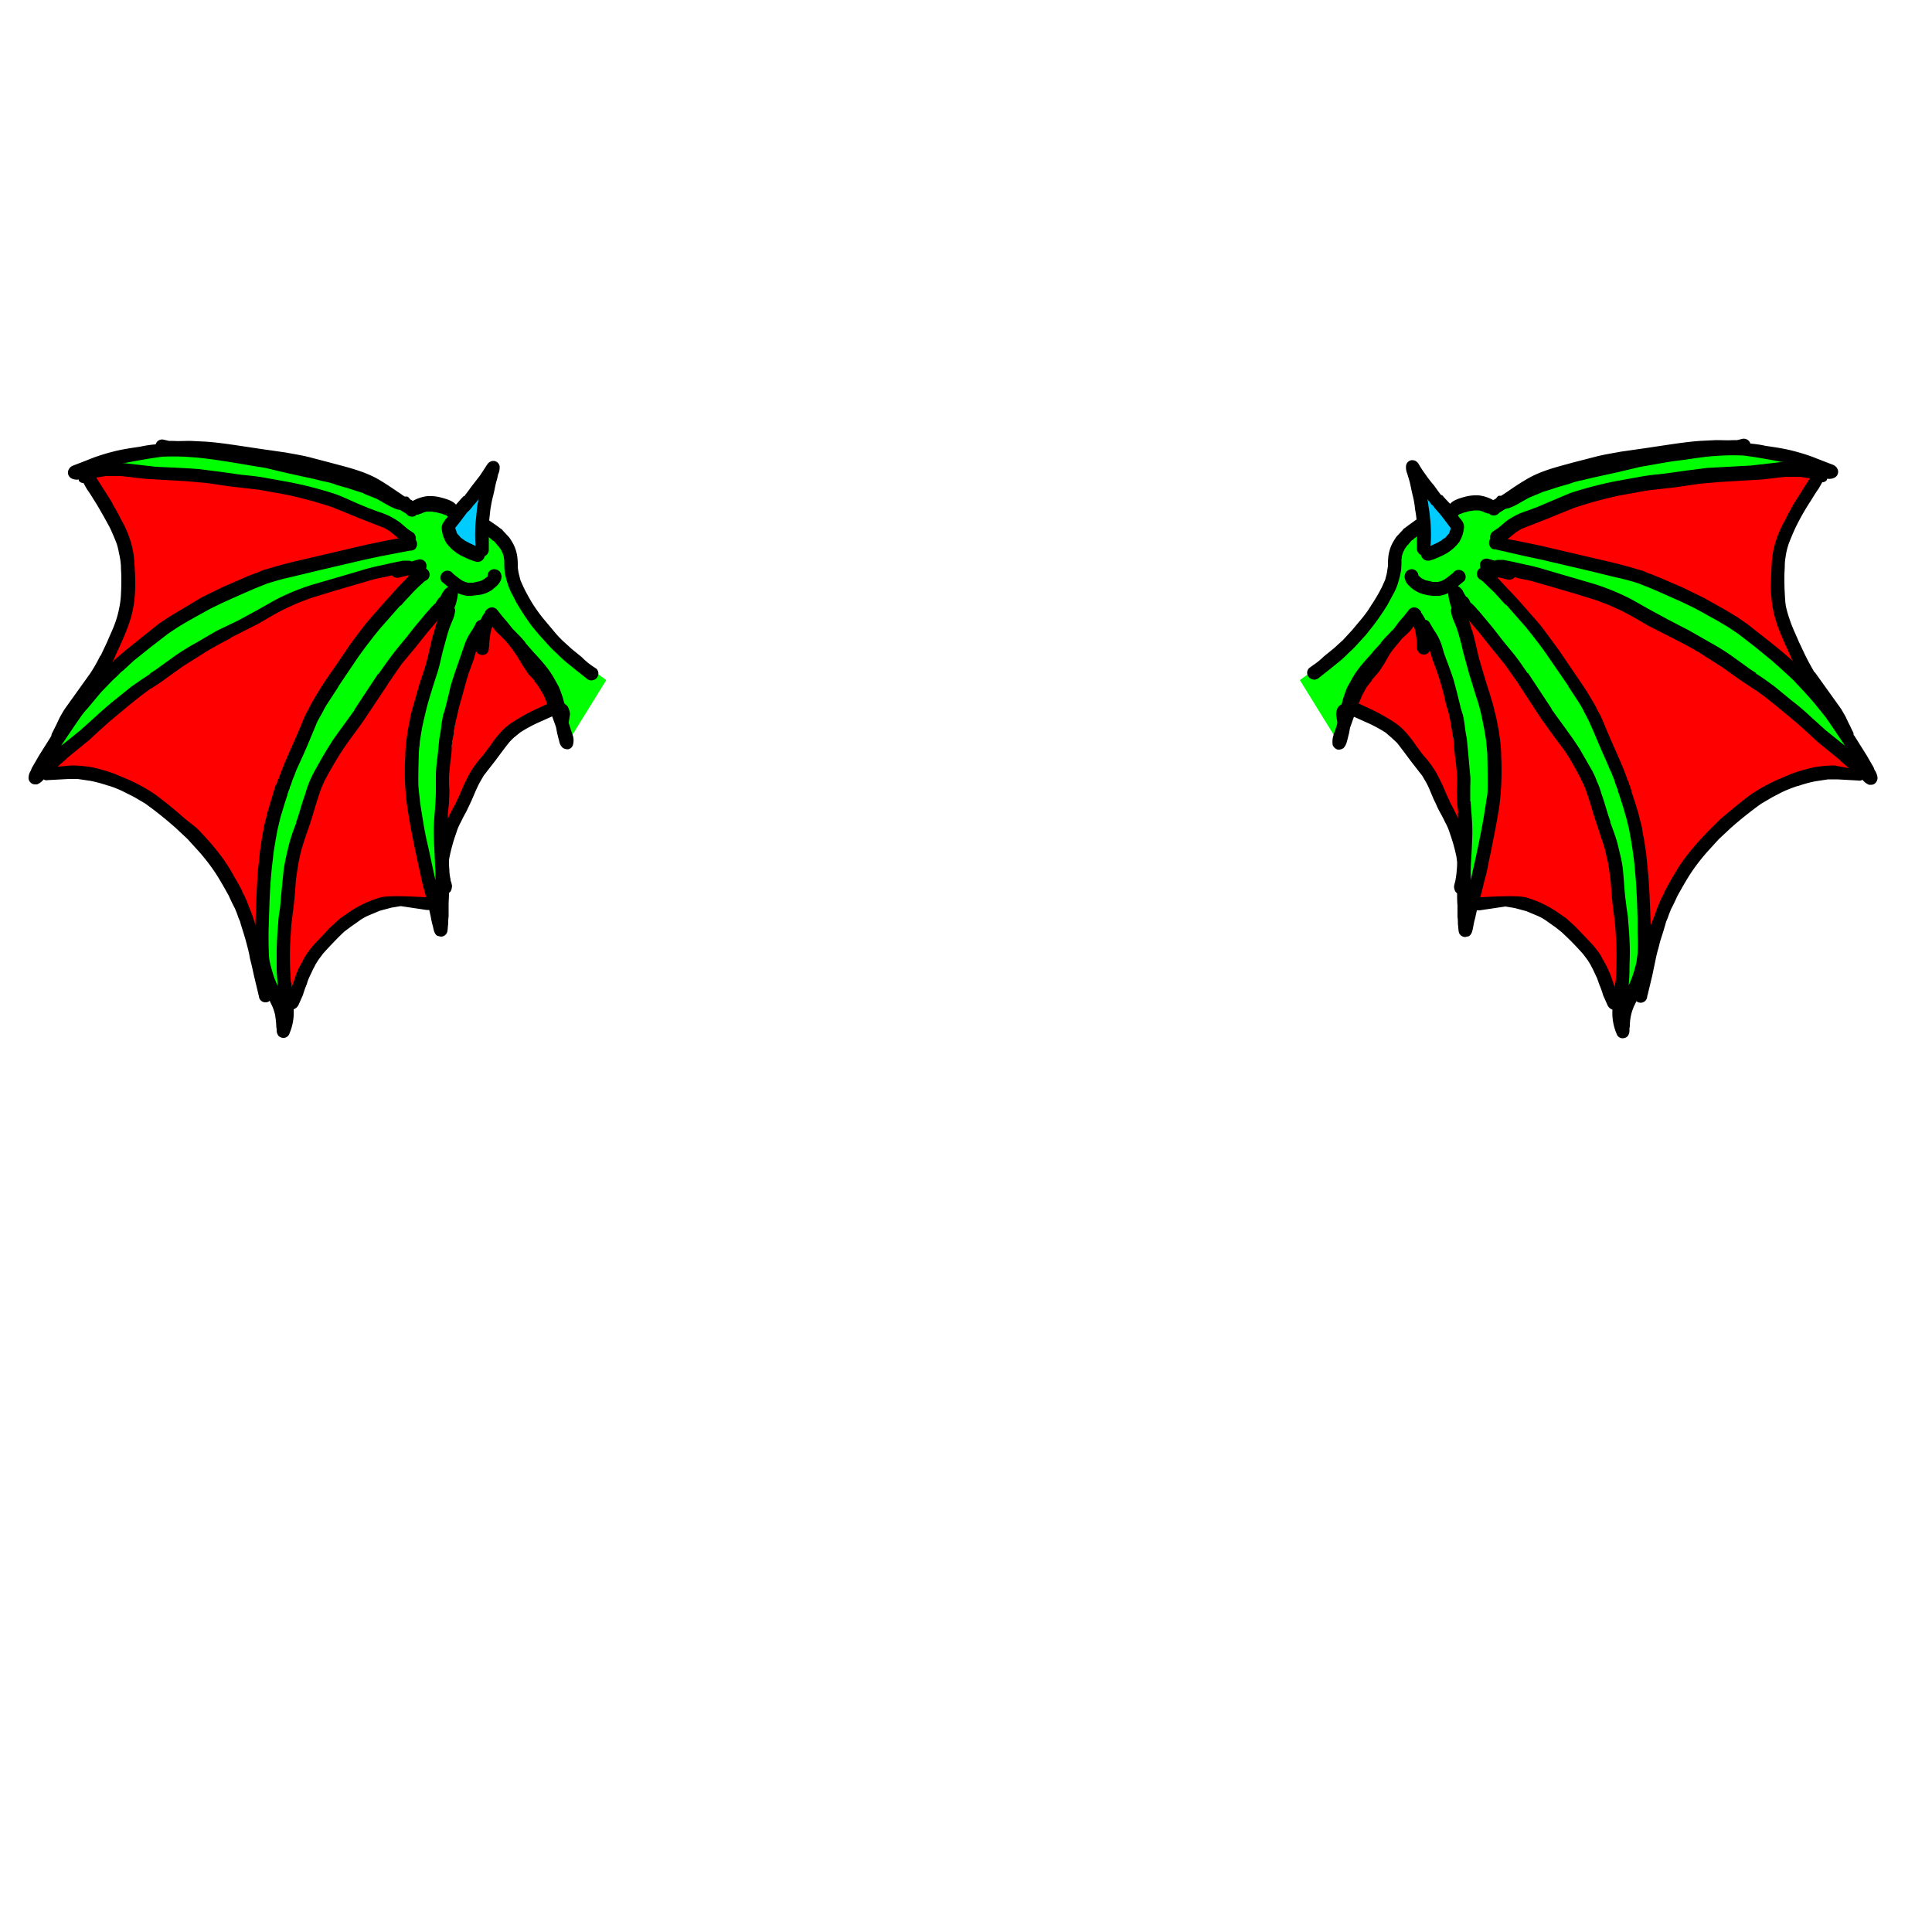 <svg id="Wings" xmlns="http://www.w3.org/2000/svg" viewBox="0 0 500 500"><defs><style>.cls-1{fill:lime;}.cls-2{fill:red;}.cls-3{fill:#0cf;}</style></defs><polygon class="cls-1" points="336.4 176 350.3 166 359.6 153.2 361.8 141.9 368.1 135.8 368.6 142.5 372.5 142.3 377.5 136.9 376.6 131.7 382.9 131 387.4 131.9 402.9 122.5 445.2 116.5 469.5 120.8 446.7 122.5 410 128.2 389 137.8 387.9 139.7 412.9 146.2 432.4 153 453.5 163.8 467.4 176.6 482.4 198.8 457.4 178.6 432 162.1 408.1 150.8 385.7 146.4 383.3 149.5 402.7 169.7 412.9 186.2 423.7 215.7 424.8 235.9 424.8 253.1 420 260.7 420 234.4 414.4 210.7 404 191 394.2 175.1 378.1 154.7 379.4 164.7 384.2 182.9 386.6 196.2 385.7 208.3 380.7 234.6 379.6 213.1 377 183.8 371.2 165.8 366.6 159.5 357.6 168.2 349.7 183.4 346.6 192.5 336.4 176"/><polygon class="cls-2" points="366.8 157.6 357.6 168.2 350.3 183.7 364.4 191.6 379.2 221.2 379.6 213.1 373.1 171.9 366.8 157.6"/><polygon class="cls-2" points="346.6 192.5 347.8 188.8 347.4 189.7 346.6 192.5"/><polygon class="cls-2" points="347.8 188.8 350.3 183.7 349.7 183.4 347.8 188.8"/><polygon class="cls-2" points="411.6 202.3 400.5 186 384.4 163.6 378.3 157.5 383.8 178.8 386.4 194.2 385.5 211.6 380.7 234.6 391.6 233.5 405.7 239.2 413.7 250.5 418.7 259.8 420.2 251.3 418.3 223.8 411.6 202.3"/><polygon class="cls-2" points="449.4 172.9 415.9 154 399 149 385.7 146.4 389 153.6 398.7 163.8 409 179.7 419.8 199.9 425.7 225.3 425.5 254.8 433.1 231.1 445.2 215.1 458 204 477.8 200.1 482.4 198.8 449.4 172.9"/><polygon class="cls-2" points="421.8 148.8 440.9 156 457.6 167.3 467.4 174.7 461.3 157.5 460.4 144.9 463.9 134.3 471.3 121.5 459.1 122.1 433.7 123.6 410 128.2 394.6 134.5 387.9 139.7 404.8 143.8 421.8 148.8"/><polygon class="cls-3" points="366.6 124.5 368.6 137.8 368.6 142.5 372.5 142.3 377.5 136.9 370.1 126 366.6 124.5"/><path d="M460.8,168.3h0Z"/><path d="M463.6,170.8h0Z"/><path d="M485.1,199.2a3.7,3.7,0,0,0-.5-1.1l-1.5-2.6-3.2-5.1-.2-.2a1.5,1.5,0,0,0-.1-.7c-.4-.7-.7-1.5-1.1-2.2l-.9-1.9-1.1-1.9-1-1.4-5.8-8.1h-.1c-.9-1.5-1.7-3-2.5-4.6,0,.1,0,.2.1.2l-1.7-3.6c-.7-1.7-1.5-3.3-2.1-5s-.8-2.4-1.1-3.6-.3-2.4-.4-3.7h0v-.2h0c-.1-1.4-.1-2.8-.1-4.2s.1-2,.1-3,.2-2.2.4-3.3a18.2,18.2,0,0,1,.7-2.5c.5-1.3,1.1-2.7,1.7-4h0a63.8,63.8,0,0,1,3.8-6.7c.7-1.1,1.4-2.3,2.2-3.4l.9-1.6a1.4,1.4,0,0,0,1.2-.6.4.4,0,0,1,.1-.3h.1a3,3,0,0,0,1.6-.2,1.7,1.7,0,0,0,1.1-1.8,2.1,2.1,0,0,0-1.3-1.6l-2.6-1-2.8-1.1a53.6,53.6,0,0,0-5.7-1.7c-2.1-.5-4.2-.8-6.3-1.1a27.6,27.6,0,0,0-4-.6,1.8,1.8,0,0,0-2.2-1.2l-1.2.3h-1c-1.5.1-3,0-4.5,0l-4.1.2c-2.8.2-5.6.6-8.3,1l-6,.9-6.3.9c-2.1.4-4.1.7-6.1,1.2l-6.2,1.6c-4,1.1-8.2,2.1-11.8,4.2-1.9,1.1-3.7,2.3-5.4,3.5l-1.4.9h-.6a1.6,1.6,0,0,0-.7.7l-.7.4h-.1a10.1,10.1,0,0,0-3.7-1.2,11.4,11.4,0,0,0-3.7.4c-1.1.3-2.9.8-3.7,1.8l-1.6-1.7-.4-.5h-.2l-.2-.3v.2l-1.8-2.5a27.8,27.8,0,0,1-2.1-2.7h0a29,29,0,0,1-1.9-2.9,1.9,1.9,0,0,0-1.8-.9,1.7,1.7,0,0,0-1.4,1.3,4.2,4.2,0,0,0,.3,2.2l.6,2c.3,1.2.5,2.4.8,3.6s.5,2.3.6,3.5a27,27,0,0,1,.4,2.8h-.1l-1.8,1.3-1.2.9a1.2,1.2,0,0,0-.5.5l-.3.3-1.3,1.4a17.4,17.4,0,0,0-1.1,1.8,10.2,10.2,0,0,0-1,3.4,17,17,0,0,0-.1,2.2h0v.2h0l-.3,1.9c-.1.5-.3,1.1-.4,1.6l-.9,2a42.5,42.5,0,0,1-2.7,4.6,26.2,26.2,0,0,1-2.4,3.4l-2.6,3.1-2.3,2.5-2.3,2.1-2.7,2.2a18.6,18.6,0,0,1-2.7,2.2l-1.1.8a1.7,1.7,0,0,0,.2,2.6,2.1,2.1,0,0,0,1.2.4,2.2,2.2,0,0,0,1.3-.6l2.4-1.9,2.6-2.1a29.6,29.6,0,0,0,2.6-2.4,25,25,0,0,0,2.3-2.3l2.1-2.3,1.9-2.4a64.5,64.5,0,0,0,3.7-5.4l1.5-2.8a13.9,13.9,0,0,0,1.2-2.8,31.8,31.8,0,0,0,.8-3.3,27.1,27.1,0,0,0,.1-2.9,2,2,0,0,0,.1-.7,6.4,6.4,0,0,1,.2-.7,3.6,3.6,0,0,1,.4-.9,2.2,2.2,0,0,1,.5-.8,1,1,0,0,1,.4-.5l1-1.2.3-.2h.1a.8.8,0,0,1,.4-.4l.6-.5V142a1.8,1.8,0,0,0,1,1.6.3.3,0,0,1,.1.2,1.8,1.8,0,0,0,1.7,1.3h.4a16.6,16.6,0,0,0,3.1-1.2,11.4,11.4,0,0,0,4.7-3.7,8.9,8.9,0,0,0,1.2-3.9,2.7,2.7,0,0,0-.8-1.8h.1a4.8,4.8,0,0,1-.9-1.1l.5-.4h.2l.7-.3,1.5-.4,1.3-.2h1.3l.7.2.9.4h.2a1.1,1.1,0,0,0,.8.2,1.4,1.4,0,0,0,1,.5h.2a1.7,1.7,0,0,0,1.4-.7l1.6-1,.9-.2a14.7,14.7,0,0,0,2.2-1l3-1.7,3.4-1.4H399l1.6-.5,2.8-.9,2.8-.8a16.8,16.8,0,0,1,3.2-.9l2.9-.7,6.4-1.4,5.9-1.4c3.2-.5,6.4-1.2,9.7-1.6s6.4-1,9.7-1.2a59.3,59.3,0,0,1,7.3-.1c3.2.4,6.4,1,9.6,1.6h.8l-8.7,1h-.2l-11,.6-5.5.7-5.7.8c-2.1.2-4.1.4-6.2.8l-6.1,1.1a99.1,99.1,0,0,0-11.9,3.1l-5.7,2.4-2.8,1.2-2.7,1a18.2,18.2,0,0,0-5.4,2.7l-2,1.7-1.5,1a1.8,1.8,0,0,0-.6,1.8h0a1.9,1.9,0,0,0,.3,2.5,2,2,0,0,0,1.1.3L395,144l4.2.9,12.8,3,6.1,1.5a58.7,58.7,0,0,1,6,1.6l3.5,1.4,4.1,1.8,3.8,1.7,3.3,1.6,5.6,3.1,2.7,1.6,2.7,1.8,4.4,3.4,4.4,3.6h0l2.8,2.5,1.3,1.2,1.5,1.4,2.8,3c1.3,1.4,2.5,2.8,3.7,4.3l1.7,2.1,1.8,2.6,3.3,4.9-.9-.7-4.1-3.3-4.1-3.7a55.8,55.8,0,0,0-4.6-3.9l-4.5-3.7-2.6-1.9-2.4-1.6h.2l-1.4-.9-5-3.6a58.4,58.4,0,0,0-5.3-3.3l-5.6-3.2-5.4-2.8-4.8-2.6-4.6-2.6a60.8,60.8,0,0,0-9.9-4.1l-12-3.5a54.7,54.7,0,0,0-5.8-1.5l-3.1-.7-1.5-.3-1-.2h-1.6l-.7.2-1.3-.4h-.1a1.8,1.8,0,0,0-2.3.9,2.4,2.4,0,0,0,0,1.2v.2a1.6,1.6,0,0,0-.8,1,1.7,1.7,0,0,0,1,2.1h0a.1.1,0,0,1,.1.1l.5.4,2.9,2.8,2.9,3.2v-.2l5.2,5.9c1.9,2.4,3.9,4.9,5.6,7.4l5.5,8-.2-.2,3,4.6a19.8,19.8,0,0,1,1.1,2l1.2,2.3c1.3,2.8,2.4,5.6,3.6,8.3s1.3,2.9,1.9,4.4a11.1,11.1,0,0,1,.7,1.6,10.7,10.7,0,0,1,.7,1.9l.3.9h.1v.4h.1c0,.1,0,.2.1.2a5.3,5.3,0,0,0,.3,1.2c.1,0,.1.1.1.2s1,3,1.4,4.5l.6,2.1.6,2.5c.4,2.2.8,4.4,1.1,6.7s.3,2.4.4,3.6l.3,3.4h0v.2h0c.2,3,.3,6,.4,9.1v3.9a46.9,46.9,0,0,1,0,5.3l-.3,2.3c-.3,1.2-.6,2.3-1,3.5a24.4,24.4,0,0,1-1,2.4c.1-1.3.2-2.6.2-3.9s.1-3.2.1-4.8-.1-3.4-.2-5.1l-.3-3.9c-.1-.9-.3-1.9-.4-2.8s-.3-2.3-.4-3.4-.3-4.1-.5-6.1-.8-4.2-1.3-6.3-1.3-4-2-6h.1c-.9-2.4-1.5-5-2.4-7.4a15.4,15.4,0,0,0-1.1-3,17.3,17.3,0,0,0-1.4-3.1l-3.1-5.4-1.8-2.7-1.8-2.5-3.7-5.1h.1l-6.2-9.4v.2c-1.2-1.7-2.3-3.4-3.6-5s-2.6-3.1-3.8-4.7l-1.8-2.3-2-2.4c-.6-.7-1.2-1.5-1.9-2.2a10.2,10.2,0,0,0-1.8-1.8h0c0-.2-.1-.3-.2-.5a2.1,2.1,0,0,0-.4-.6,1,1,0,0,0-.5-.4l-.6-1a4.1,4.1,0,0,0-.5-.9,3.9,3.9,0,0,0-1-.8l1.7-1.4a1.8,1.8,0,0,0-2.5-2.5l-.6.6-1.4,1.1-.9.6h0l-.7.3-.7.2h-1.4l-.8-.2-.9-.2H369l-.6-.3-.6-.3-.4-.4-.3-.2V149a1.8,1.8,0,0,0-1.7-1.7,2.1,2.1,0,0,0-1.5.7,2.5,2.5,0,0,0-.4,1.2,3,3,0,0,0,.3,1.2,3.4,3.4,0,0,0,.9,1.2,6.9,6.9,0,0,0,1.3,1.1,8.1,8.1,0,0,0,2.9,1.2,8.5,8.5,0,0,0,2.3.3h1.2a8.4,8.4,0,0,0,2.4-.7,7.7,7.7,0,0,0,.2,1.5l.3,1.3a4.2,4.2,0,0,0,.4,1,1.9,1.9,0,0,0-.2.7,9,9,0,0,0,.8,2.8l.6,1.5c.4,1.1.7,2.2,1,3.3s.5,1.9.7,2.9l1.7,6.2c.7,2.1,1.3,4.3,2,6.4s1.1,4,1.5,6,.5,2.6.7,3.9a11,11,0,0,1,.2,1.8c.1.7.1,1.3.2,2,.1,3,.1,5.9.1,8.8s-.3,2.7-.4,4l-.6,3.8c-.4,2.4-.9,4.9-1.4,7.3s-1.3,6.1-2,9.1v-1.8c0-2.1.2-4.3.3-6.4s.2-4.2.1-6.3-.3-4-.4-5.9h-.1v-.2h0V204c0-1,.1-2.1,0-3.2s-.4-4.4-.6-6.6l-.3-3.1c-.2-1-.4-2.1-.5-3.1s-.3-2-.5-3a22.9,22.9,0,0,1-.8-2.8c-.3-1.1-.5-2.1-.8-3.2s-.5-2-.8-3-1.3-3.8-2-5.6-.8-2.7-1.3-4a14.1,14.1,0,0,0-1.7-3.2h0l-1.2-2a1.5,1.5,0,0,0-1.1-.8,13.2,13.2,0,0,0-1.2-2h.1a2.2,2.2,0,0,0-1.6-1.2,1.8,1.8,0,0,0-1.7.8l-1.2,1.5L362,161l-1.1,1.5-.5.6a2.3,2.3,0,0,0-.7.7,29.6,29.6,0,0,0-2.4,2.6h.1l-2.2,2.4h.1c-1.2,1.3-2.4,2.6-3.5,4a22,22,0,0,0-1.7,2.5l-1.4,2.5c-.4.9-.7,1.8-1,2.7s-.3,1.2-.5,1.7-.2.1-.2.2a2.3,2.3,0,0,0-1,1.2,5.9,5.9,0,0,0-.2,1.4l.3,2a4.3,4.3,0,0,1-.1.5c-.1.5-.3.9-.4,1.4a7.8,7.8,0,0,0-.5,1.4,5.3,5.3,0,0,0-.2,2.5,2,2,0,0,0,1.3,1.2h.4a2.1,2.1,0,0,0,1.1-.4,3.8,3.8,0,0,0,.9-1.8c.2-.6.3-1.2.5-1.9l.3-1.6,1-2.8,3.8,1.7a37.5,37.5,0,0,1,4.4,2.4l1.5,1.3,1.4,1.3c1.3,1.6,2.5,3.3,3.8,5l2.8,3.6,1.1,1.9c.9,1.7,1.5,3.6,2.4,5.3a20,20,0,0,0,1,2.1c.5.9,1,1.8,1.4,2.7a13.9,13.9,0,0,1,1.2,2.8,45,45,0,0,1,1.7,6c.1.5.1.9.2,1.4a16.2,16.2,0,0,1-.1,2.2,19.7,19.7,0,0,1-.3,2.4c0,.2-.1.4-.1.6a6.1,6.1,0,0,0-.3,1.3,2.9,2.9,0,0,0,.2.9c.1.2.2.5.4.6l.2.2c0,1.1,0,2.1.1,3.2v2.9a10.9,10.9,0,0,1,.1,1.8c.1.7.1,1.3.2,1.9a1.7,1.7,0,0,0,1.7,1.5l.9-.2c.9-.5,1-1.7,1.2-2.6a17.4,17.4,0,0,1,.5-2.2c.1-.6.3-1.3.4-1.9h.7l6.7-1,2.4.4,3,.8,3.1,1.3a12.8,12.8,0,0,1,2.5,1.5l2,1.4,1.5,1.2a75.3,75.3,0,0,1,5.6,5.7l1.2,1.6.8,1.3c.2.5.5.9.7,1.4l.9,1.9.6,1.7h0a23.1,23.1,0,0,1,1,2.8l1.2,2.7a2.3,2.3,0,0,0,1.2,1,13.8,13.8,0,0,0,1.1,6.3,1.6,1.6,0,0,0,1.6,1.1,1.8,1.8,0,0,0,1.2-.5,2.4,2.4,0,0,0,.5-1.6,3.8,3.8,0,0,1,.1-1h0a12.7,12.7,0,0,1,.3-2.8,10.9,10.9,0,0,1,.5-1.7c.2-.6.6-1.3.9-2a1.5,1.5,0,0,0,1.1.4h.2a1.7,1.7,0,0,0,1.5-1.7h0c0-.1.1-.2.1-.3l1.2-5,.9-4.3a28.6,28.6,0,0,1,.7-2.8c.2-.8.4-1.7.7-2.6s.9-2.8,1.3-4.3a13.4,13.4,0,0,0,.7-1.8l.6-1.5c.6-1.1,1.1-2.2,1.6-3.3l1.4-2.5c.7-1.2,1.4-2.4,2.2-3.6a50.2,50.2,0,0,1,4.1-5.3l3-3.3,1.5-1.4,1.6-1.5a99.2,99.2,0,0,1,7.9-6.3l2.9-1.7h0l2.3-1.2a32,32,0,0,1,4.3-1.7h.1a31.7,31.7,0,0,1,4.4-1.2l3.3-.5h2.4l5.4.3a1.4,1.4,0,0,0,1.1-.2,4.3,4.3,0,0,0,1.7,1.3h.5a1.5,1.5,0,0,0,1.2-.5,1.9,1.9,0,0,0,.5-1.4A4.6,4.6,0,0,0,485.1,199.2ZM375.4,137c-.1.2-.1.4-.2.5s-.1.3-.1.4l-.2.3-.3.3-.5.6-.9.6h0c0,.1,0,.1-.1.1h.1l-1.3.7-1.7.8a31.2,31.2,0,0,0,.1-4.3,26.4,26.4,0,0,0-.2-2.9c-.1-1-.2-2-.4-3a12.5,12.5,0,0,0-.3-1.9l.6.7.4.6.4.3.6.8.9,1c1.1,1.3,2.1,2.7,3.1,4Zm88.3,33.8-2.8-2.4-3.1-2.5-5.6-4.4-2.6-1.8-2.8-1.7-5.7-3.2-5.5-2.7-5.8-2.5c-1.1-.4-2-.9-3.1-1.2l-1.6-.7-1.5-.4c-4.1-1.3-8.4-2.2-12.6-3.2l-12.4-2.9-6.3-1.3-2.3-.4h.2l2.2-1.8,1.3-.8,6.9-2.7,3.4-1.4,3.5-1.4a111.1,111.1,0,0,1,11.3-3.1l2.7-.5c2-.3,4-.8,6-1l6.2-.7,6.1-.9,5.7-.5h.2l8.5-.5c2.7-.1,5.4-.6,8.1-.8h3.6l2.5.4-.2.3-1.4,2.2-2.4,3.8a19.8,19.8,0,0,0-1.1,2,19.6,19.6,0,0,0-1.3,2.5,26.1,26.1,0,0,0-2.4,5.4,22.5,22.5,0,0,0-1.1,6.3c-.1,1.4-.1,2.9-.2,4.3s0,2.4.1,3.5a29.7,29.7,0,0,0,.6,4.3c.9,4,2.7,7.7,4.4,11.4a14.2,14.2,0,0,0,.8,1.8Zm-88.3,37.1h0c-.4-1-.9-1.9-1.3-2.9a49.7,49.7,0,0,0-2.5-5.2,28.1,28.1,0,0,0-3.3-4.4l-1.8-2.4a29.7,29.7,0,0,0-2.7-3.5,14.8,14.8,0,0,0-3-2.6,52.9,52.9,0,0,0-7.4-4l-1.7-.8h-.1c.4-.8.7-1.7,1.1-2.5l1-1.8c.5-.6.9-1.2,1.4-1.7h-.2l1.5-1.7a11.8,11.8,0,0,0,1.3-1.8c.7-1,1.3-2.2,1.9-3.2s1.9-2.5,2.9-3.7l.2-.3,1.4-1.3a8,8,0,0,0,1.5-1.7l.3-.4v.2a5.6,5.6,0,0,1,.4,1.2c.2,1.1.3,2.1.4,3.1v1.2a1.8,1.8,0,0,0,1.8,1.7,1.6,1.6,0,0,0,1.5-1c.4,1,.6,2,1,3l1,2.7h0c.7,2.2,1.4,4.4,1.9,6.7s.5,2,.8,3,.5,2,.7,3.1.3,2,.5,3.1a17.5,17.5,0,0,1,.4,3.2c.1,1.1.2,2.3.4,3.4l.3,3a24.4,24.4,0,0,1,.1,2.7c0,.9-.1,1.7-.1,2.6s.1,1.9.1,2.9l.3,2.5h-.1v.2h0v1.3C376.8,210.5,376.1,209.2,375.4,207.9ZM418,254.3h0v.2h0c0,.4-.1.8-.1,1.2v-.2l-1.1-3.2c-.4-.9-.8-1.9-1.3-2.8l-.8-1.4a10,10,0,0,0-.8-1.4,23.9,23.9,0,0,0-2.1-2.6l-2-2.1-2.1-2.2-2.3-2.1-2.6-1.8a28.4,28.4,0,0,0-7.7-3.6c-2.3-.7-9.4-.2-12-.1.5-1.8.9-3.7,1.4-5.5s.8-4,1.3-6c.8-4.2,1.7-8.4,2.3-12.6a75.8,75.8,0,0,0,.4-12.6c0-1.1-.1-2.2-.2-3.3s-.3-2-.4-3l-.3-1.5-.3-1.6c-.2-1-.5-2-.7-2.9s-1.2-4.2-1.9-6.3l-1.9-6.4c-.5-2-.9-4-1.4-5.9s-.3-1.1-.5-1.6a12.1,12.1,0,0,1-.5-1.8l-.3-.7,2.7,3.2,3.2,4,3.4,4.2,3.2,4.5a.3.3,0,0,1-.1-.2l.8,1.3h0l5.3,8.1c1.8,2.6,3.7,5.2,5.6,7.7s3.2,5.1,4.7,7.8l1,2.1a18,18,0,0,1,.8,2.1c.6,1.7,1.1,3.4,1.6,5.1s1.1,3.3,1.6,4.9,1,2.9,1.4,4.3l.9,3.9.6,4.1.3,3.9c.2,2.6.6,5.2.9,7.8v0h0l.3,4.8a86.4,86.4,0,0,1-.2,10.2Zm56.7-56.2a32.9,32.9,0,0,0-5.4.5,49.8,49.8,0,0,0-5.5,1.6l-3.8,1.6a44.7,44.7,0,0,0-6.1,3.3c-1.4.9-2.7,2-4,3l-2.3,1.9-2.4,2-2.7,2.7-.7.7-1.5,1.6c-1.2,1.3-2.4,2.7-3.5,4.1a43.5,43.5,0,0,0-3.8,5.7,37.2,37.2,0,0,0-1.9,3.4,3.7,3.7,0,0,0-.5,1.1,18.6,18.6,0,0,0-1,2c-.4.9-.8,1.9-1.1,2.8s-.7,1.9-1.1,2.8-.1.7-.2,1c-.1-3.4-.2-6.7-.4-10.1s-.3-4.1-.5-6.1l-.3-3.1c-.2-1-.3-2.1-.5-3.2s-.3-1.4-.4-2.1-.1-.9-.2-1.3-.3-1.2-.5-1.9l-.3-1.3c-.6-2-1.2-4-1.9-6h.1a6.9,6.9,0,0,0-.4-1h0v-.4h-.1c0-.1,0-.2-.1-.2l-.3-1.1h-.1c-1.3-3.9-3.1-7.5-4.7-11.3l-1.2-2.8c-.4-1-.8-2-1.3-3a17.4,17.4,0,0,1-1-1.9l-.6-1.1-1.8-3c-1.2-1.9-2.5-3.7-3.7-5.5l-3.6-5.3-3.9-5.3c-1.2-1.6-2.6-3.1-4-4.7l.2.2c-1.7-1.9-3.4-3.9-5.2-5.7l-2.5-2.7-.4-.4c.1,0,.1-.1.1-.2h.1l2.4.6a1.9,1.9,0,0,0,1.8-.6l1.2.3,2.9.6,5.6,1.6,5.8,1.7,5.5,1.7h0l3.2,1.2,3.1,1.4c2.5,1.2,4.8,2.6,7.2,4l7.3,3.7c-.1,0-.2,0-.2-.1,2.1,1.1,4.2,2.2,6.2,3.4l6.1,3.9,4.2,3,4.2,2.8h.1l2.7,2,2.5,2,5.3,4.4,2.8,2.5,2.7,2.5,5.9,4.8h-.1l2.3,2Z"/><path d="M421.2,201.9Z"/><polygon class="cls-1" points="156.9 176 143 166 133.6 153.2 131.5 141.9 125.2 135.8 124.7 142.5 120.8 142.3 115.8 136.9 116.7 131.7 110.4 131 105.8 131.9 90.4 122.5 48.1 116.5 23.7 120.8 46.5 122.5 83.3 128.2 104.3 137.8 105.4 139.7 80.4 146.2 60.9 153 39.8 163.8 25.9 176.6 10.9 198.8 35.9 178.6 61.3 162.1 85.2 150.8 107.6 146.4 110 149.5 90.6 169.7 80.4 186.2 69.6 215.7 68.5 235.9 68.5 253.1 73.3 260.7 73.3 234.4 78.9 210.7 89.3 191 99.1 175.1 115.2 154.7 113.9 164.7 109.1 182.9 106.7 196.2 107.6 208.3 112.6 234.6 113.7 213.1 116.3 183.8 122.1 165.8 126.7 159.5 135.7 168.2 143.6 183.4 146.7 192.5 156.9 176"/><polygon class="cls-2" points="126.5 157.6 135.7 168.2 143 183.7 128.9 191.6 114.1 221.2 113.7 213.1 120.2 171.9 126.5 157.6"/><polygon class="cls-2" points="146.7 192.5 145.5 188.8 145.9 189.7 146.7 192.5"/><polygon class="cls-2" points="145.5 188.8 143 183.7 143.6 183.4 145.5 188.8"/><polygon class="cls-2" points="81.7 202.3 92.8 186 108.9 163.6 115 157.5 109.5 178.8 106.9 194.2 107.8 211.6 112.6 234.6 101.7 233.5 87.6 239.2 79.6 250.5 74.6 259.8 73 251.3 75 223.8 81.7 202.3"/><polygon class="cls-2" points="43.9 172.9 77.4 154 94.3 149 107.6 146.4 104.3 153.6 94.5 163.8 84.3 179.7 73.5 199.9 67.6 225.3 67.8 254.8 60.2 231.1 48.1 215.1 35.3 204 15.5 200.1 10.9 198.8 43.9 172.9"/><polygon class="cls-2" points="71.5 148.8 52.4 156 35.7 167.3 25.9 174.7 32 157.5 32.9 144.9 29.4 134.3 22 121.5 34.2 122.1 59.6 123.6 83.3 128.2 98.7 134.5 105.4 139.7 88.5 143.8 71.5 148.8"/><polygon class="cls-3" points="126.7 124.5 124.7 137.8 124.7 142.5 120.8 142.3 115.8 136.9 123.2 126 126.7 124.5"/><path d="M32.5,168.3h0Z"/><path d="M29.7,170.8h0Z"/><path d="M7.4,201.1a1.6,1.6,0,0,0,.5,1.4,1.5,1.5,0,0,0,1.2.5h.5a4.3,4.3,0,0,0,1.7-1.3,1.2,1.2,0,0,0,1,.2l5.5-.3h2.3l3.4.5a36,36,0,0,1,4.4,1.2H28a26.3,26.3,0,0,1,4.2,1.7l2.4,1.2h0l2.9,1.7a99.2,99.2,0,0,1,7.9,6.3l1.6,1.5,1.5,1.4,3,3.3a50.2,50.2,0,0,1,4.1,5.3c.8,1.2,1.5,2.4,2.2,3.6l1.4,2.5c.5,1.1,1,2.2,1.6,3.3l.6,1.5a13.4,13.4,0,0,0,.7,1.8c.4,1.5.9,2.9,1.3,4.3s.5,1.8.7,2.6a28,28,0,0,1,.6,2.8c.4,1.5.7,2.9,1,4.3l1.2,5a.4.4,0,0,0,.1.3h0a1.7,1.7,0,0,0,1.5,1.7h.2a1.5,1.5,0,0,0,1.1-.4c.3.7.7,1.4.9,2a10.9,10.9,0,0,1,.5,1.7,24,24,0,0,1,.3,2.8h0c0,.4.1.7.1,1a2.4,2.4,0,0,0,.5,1.6,1.8,1.8,0,0,0,1.2.5,1.6,1.6,0,0,0,1.6-1.1,13.8,13.8,0,0,0,1.1-6.3,2.3,2.3,0,0,0,1.2-1l1.2-2.7a23.1,23.1,0,0,1,1-2.8h0a11.5,11.5,0,0,1,.6-1.7l.9-1.9c.2-.5.5-.9.7-1.4l.8-1.3,1.2-1.6c1.8-2,3.6-3.9,5.5-5.7l1.6-1.2,2-1.4a12.8,12.8,0,0,1,2.5-1.5l3.1-1.3,3-.8,2.4-.4,6.7,1h.7c.1.6.3,1.3.4,1.9s.3,1.5.5,2.2.3,2.1,1.2,2.6l.9.2a1.7,1.7,0,0,0,1.7-1.5c.1-.6.1-1.2.2-1.9a10.9,10.9,0,0,1,.1-1.8v-2.9c0-1.1.1-2.1.1-3.2l.2-.2c.2-.1.3-.4.4-.6s.1-.6.2-.9a6.1,6.1,0,0,0-.3-1.3,1.3,1.3,0,0,1-.1-.6,9.9,9.9,0,0,1-.3-2.4,16.2,16.2,0,0,1-.1-2.2,6.8,6.8,0,0,1,.2-1.4,45,45,0,0,1,1.7-6,13.9,13.9,0,0,1,1.2-2.8c.4-.9.9-1.8,1.4-2.7l1-2.1c.8-1.7,1.5-3.6,2.4-5.3l1.1-1.9,2.8-3.6c1.3-1.7,2.5-3.4,3.8-5a15.9,15.9,0,0,1,1.3-1.3l1.6-1.3a37.5,37.5,0,0,1,4.4-2.4l3.8-1.7,1,2.8.3,1.6c.2.7.3,1.3.5,1.9a3.1,3.1,0,0,0,.9,1.8,2.1,2.1,0,0,0,1.1.4h.4a1.6,1.6,0,0,0,1.2-1.2,4.3,4.3,0,0,0-.1-2.5l-.5-1.4c-.1-.5-.3-.9-.4-1.4a.7.7,0,0,1-.1-.5l.3-2a3.2,3.2,0,0,0-.3-1.4,1.8,1.8,0,0,0-.9-1.2c0-.1-.1-.1-.2-.2s-.3-1.1-.5-1.7-.6-1.8-1-2.7l-1.4-2.5a22,22,0,0,0-1.7-2.5c-1.1-1.4-2.3-2.7-3.5-4h0l-2.1-2.4h.1a29.6,29.6,0,0,0-2.4-2.6,4.6,4.6,0,0,0-.7-.7l-.5-.6-1.2-1.5-1.2-1.4-1.2-1.5a1.8,1.8,0,0,0-1.7-.8,2.2,2.2,0,0,0-1.6,1.2h.1a8.2,8.2,0,0,0-1.2,2,2,2,0,0,0-1.2.8,12.8,12.8,0,0,1-1.1,2h0a14.1,14.1,0,0,0-1.7,3.2c-.5,1.3-.9,2.6-1.4,4s-1.3,3.7-1.9,5.6-.6,2-.8,3l-.8,3.2a22.9,22.9,0,0,1-.8,2.8c-.2,1-.4,2-.5,3s-.3,2.1-.5,3.1l-.3,3.1c-.2,2.2-.6,4.4-.6,6.6s0,2.2,0,3.2,0,2.2-.1,3.2h.1c-.1.1-.1.1-.1.2h0c-.1,1.9-.3,3.9-.4,5.9s0,4.2.1,6.3l.3,6.4v1.8c-.7-3-1.3-6.1-2-9.1s-1-4.9-1.4-7.3l-.6-3.8c-.1-1.3-.3-2.6-.4-4s0-5.8.1-8.8a13.6,13.6,0,0,1,.2-2,11,11,0,0,1,.2-1.8c.2-1.3.4-2.6.7-3.9s.9-4,1.5-6,1.3-4.3,2-6.4,1.1-4.1,1.6-6.2l.8-2.9c.3-1.1.6-2.2,1-3.3l.6-1.5a9,9,0,0,0,.8-2.8,1.9,1.9,0,0,0-.2-.7l.4-1,.3-1.3a7.7,7.7,0,0,0,.2-1.5,8.4,8.4,0,0,0,2.4.7H122l2.4-.3a8.1,8.1,0,0,0,2.9-1.2l1.3-1.1a5.4,5.4,0,0,0,.9-1.2,3,3,0,0,0,.3-1.2,2.5,2.5,0,0,0-.4-1.2,2.1,2.1,0,0,0-1.5-.7,1.7,1.7,0,0,0-1.7,1.7v.2l-.3.2-.5.4-.5.3-.7.3h0l-.9.2-.8.2h-1.4l-.7-.2-.7-.3h0l-.9-.6-1.4-1.1-.6-.6a1.8,1.8,0,0,0-2.5,2.5l1.7,1.4a3.9,3.9,0,0,0-1,.8l-.6.9-.5,1a1,1,0,0,0-.5.4l-.4.6c-.1.2-.2.3-.2.5h-.1a14.5,14.5,0,0,0-1.7,1.8c-.7.7-1.3,1.5-1.9,2.2l-2,2.4-1.8,2.3c-1.3,1.6-2.6,3.1-3.8,4.7s-2.4,3.3-3.6,5v-.2l-6.2,9.4h.1l-3.7,5.1-1.8,2.5L84.6,194c-1.1,1.8-2.1,3.6-3.1,5.4a29.6,29.6,0,0,0-1.5,3.1,26.4,26.4,0,0,0-1,3c-.9,2.4-1.5,5-2.4,7.4h.1a46.9,46.9,0,0,0-2,6c-.5,2.1-1,4.2-1.3,6.3l-.6,6.1-.3,3.4c-.1.9-.3,1.9-.4,2.8l-.3,3.9c-.1,1.7-.2,3.4-.2,5.1v4.8l.3,3.9a24.4,24.4,0,0,1-1-2.4c-.4-1.2-.7-2.3-1-3.5a9.7,9.7,0,0,1-.3-2.3c-.1-1.8-.1-3.5-.1-5.3s.1-2.6.1-3.9c.1-3.1.2-6.1.4-9.1h0v-.2h0l.3-3.4c.1-1.2.3-2.4.4-3.6s.7-4.5,1.1-6.7l.6-2.5a16.6,16.6,0,0,1,.6-2.1c.4-1.5.9-3,1.4-4.5v-.2a5.6,5.6,0,0,0,.4-1.2c.1,0,.1-.1.1-.2H75v-.4h0a3.6,3.6,0,0,0,.4-.9,10.7,10.7,0,0,1,.7-1.9l.6-1.6,2-4.4c1.2-2.7,2.3-5.5,3.5-8.3l1.3-2.3a19.8,19.8,0,0,1,1.1-2l3-4.6c-.1,0-.1.1-.2.2l5.4-8c1.8-2.5,3.7-5,5.7-7.4l5.2-5.9v.2c.9-1.1,1.9-2.1,2.9-3.2a38.3,38.3,0,0,1,2.9-2.8,1,1,0,0,1,.5-.4.1.1,0,0,1,.1-.1h0a1.7,1.7,0,0,0,1-2.1,1.6,1.6,0,0,0-.8-1v-.2a1.7,1.7,0,0,0-2.3-2.1h-.1l-1.3.4-.7-.2h-1.6l-1,.2-1.5.3-3.1.7a54.7,54.7,0,0,0-5.8,1.5l-12,3.5a57.3,57.3,0,0,0-9.9,4.1l-4.6,2.6-4.8,2.6L56,163.3l-5.5,3.2a58.4,58.4,0,0,0-5.3,3.3l-5,3.6-1.4.9H39l-2.4,1.6L34,177.7l-4.6,3.7q-2.2,1.8-4.5,3.9L20.8,189l-4.1,3.3-.9.7,3.3-4.9,1.8-2.6a17.3,17.3,0,0,1,1.7-2.1l3.6-4.3,2.9-3,1.5-1.4a7.4,7.4,0,0,1,1.3-1.2l2.7-2.5h0l4.5-3.6,4.4-3.4,2.7-1.8,2.7-1.6,5.6-3.1,3.3-1.6,3.8-1.7,4.1-1.8,3.5-1.4c2-.6,3.9-1.2,5.9-1.6l6.2-1.5,12.8-3,4.2-.9,7.8-1.5a2.1,2.1,0,0,0,1.2-.3,1.9,1.9,0,0,0,.3-2.5h0a2,2,0,0,0-.6-1.8l-1.5-1-2-1.7a18.2,18.2,0,0,0-5.4-2.7l-2.7-1-2.9-1.2c-1.8-.8-3.7-1.7-5.6-2.4A99.1,99.1,0,0,0,75,124.8l-6.1-1.1c-2.1-.4-4.1-.6-6.2-.8l-5.7-.8-5.5-.7c-3.7-.3-7.4-.4-11.1-.6h-.1l-8.7-1h.8c3.2-.6,6.4-1.2,9.6-1.6a59.3,59.3,0,0,1,7.3.1c3.3.2,6.5.7,9.7,1.2s6.5,1.1,9.7,1.6l5.9,1.4,6.4,1.4,2.9.7a16.8,16.8,0,0,1,3.2.9l2.8.8,2.8.9,1.6.5H94l3.5,1.4,3,1.7a14.7,14.7,0,0,0,2.2,1l.9.2,1.6,1a1.7,1.7,0,0,0,1.4.7h.2a1.4,1.4,0,0,0,1-.5,1.2,1.2,0,0,0,.8-.2h.2l.9-.4.7-.2h1.3l1.3.2,1.5.4.7.3h.2l.5.4-.9,1.1h.1a2.7,2.7,0,0,0-.8,1.8,8.9,8.9,0,0,0,1.2,3.9,11.4,11.4,0,0,0,4.7,3.7,16.6,16.6,0,0,0,3.1,1.2h.4a1.8,1.8,0,0,0,1.7-1.3c0-.1,0-.2.1-.2a1.8,1.8,0,0,0,1-1.6v-3.3l.6.5.4.4h.1l.3.2,1,1.2a1,1,0,0,1,.4.5,2.2,2.2,0,0,1,.5.8,3.6,3.6,0,0,1,.4.9,6.4,6.4,0,0,1,.2.7,2,2,0,0,0,.1.7,27.1,27.1,0,0,0,.1,2.9,17.7,17.7,0,0,0,.8,3.3,13.9,13.9,0,0,0,1.2,2.8c.5.9.9,1.9,1.5,2.8a63.3,63.3,0,0,0,3.6,5.4l2,2.4,2.1,2.3a25,25,0,0,0,2.3,2.3,29.6,29.6,0,0,0,2.6,2.4l2.6,2.1,2.4,1.9a2,2,0,0,0,1.3.6,2.5,2.5,0,0,0,1.2-.4,1.8,1.8,0,0,0,.2-2.6l-1.2-.8a17.8,17.8,0,0,1-2.6-2.2l-2.7-2.2-2.3-2.1a27.3,27.3,0,0,1-2.3-2.5l-2.6-3.1c-.9-1.1-1.7-2.2-2.5-3.4s-1.8-3-2.6-4.6l-.9-2-.4-1.6a12.5,12.5,0,0,1-.3-1.9h0v-.2h0a17,17,0,0,0-.1-2.2,10.2,10.2,0,0,0-1-3.4,17.4,17.4,0,0,0-1.1-1.8l-1.3-1.4-.3-.3a1.2,1.2,0,0,0-.5-.5l-1.2-.9-1.9-1.3h0l.3-2.8c.2-1.2.4-2.4.7-3.5s.5-2.4.8-3.6a14.6,14.6,0,0,0,.5-2,4.3,4.3,0,0,0,.4-2.2,1.7,1.7,0,0,0-1.4-1.3,1.9,1.9,0,0,0-1.8.9l-1.9,2.9h0l-2.1,2.7c-.6.8-1.2,1.7-1.9,2.5l.2-.2-.2.3H120l-.5.5-1.5,1.7c-.8-1-2.6-1.5-3.7-1.8a11.4,11.4,0,0,0-3.7-.4,10.1,10.1,0,0,0-3.7,1.2h-.1l-.7-.4a1.6,1.6,0,0,0-.7-.7h-.7l-1.3-.9c-1.8-1.2-3.5-2.4-5.4-3.5-3.6-2.1-7.8-3.1-11.9-4.2L80,118.3c-2-.5-4-.8-6.1-1.2l-6.3-.9-6-.9c-2.7-.4-5.5-.8-8.3-1l-4.1-.2c-1.5,0-3,.1-4.5,0h-1l-1.3-.3a1.7,1.7,0,0,0-2.1,1.2,27.6,27.6,0,0,0-4,.6c-2.1.3-4.2.6-6.3,1.1a53.6,53.6,0,0,0-5.7,1.7l-2.8,1.1-2.6,1a2,2,0,0,0-1.3,1.6,1.7,1.7,0,0,0,1.1,1.8,3,3,0,0,0,1.6.2h.1v.3a1.4,1.4,0,0,0,1.2.6l.9,1.6c.8,1.1,1.5,2.3,2.2,3.4s2.6,4.4,3.8,6.7h0c.6,1.3,1.2,2.7,1.7,4a18.3,18.3,0,0,1,.6,2.5,18.8,18.8,0,0,1,.5,3.3c0,1,.1,2,.1,3s0,2.8-.1,4.2h0v.2h0a22,22,0,0,1-.5,3.7,24.2,24.2,0,0,1-1,3.6c-.6,1.7-1.4,3.3-2.1,5l-1.7,3.6v-.2a41.7,41.7,0,0,1-2.6,4.6h0l-5.8,8.1-1,1.4-1.1,1.9-.9,1.9-1.1,2.2a1.4,1.4,0,0,0-.2.7c0,.1-.1.1-.1.2l-3.2,5.1-1.5,2.6a3.7,3.7,0,0,0-.5,1.1A3.6,3.6,0,0,0,7.4,201.1Zm110.4-64.5c1.1-1.3,2.1-2.7,3.1-4a9.4,9.4,0,0,0,1-1l.6-.8.3-.3.5-.6.6-.7a12.9,12.9,0,0,0-.4,1.9l-.3,3a26.4,26.4,0,0,0-.2,2.9,31.2,31.2,0,0,0,.1,4.3l-1.7-.8-1.3-.7h.1c-.1,0-.1,0-.1-.1H120l-.8-.6-.5-.6-.3-.3-.2-.3c0-.1-.1-.2-.1-.4s-.1-.3-.2-.5A.6.6,0,0,0,117.8,136.6ZM29.1,171.4c.2-.6.6-1.2.8-1.8,1.7-3.7,3.5-7.4,4.4-11.4a29.7,29.7,0,0,0,.6-4.3c.1-1.1.1-2.3.1-3.5s-.1-2.9-.2-4.3a22.5,22.5,0,0,0-1.1-6.3,26.1,26.1,0,0,0-2.4-5.4c-.4-.9-.9-1.7-1.3-2.5a19.8,19.8,0,0,1-1.1-2l-2.4-3.8-1.4-2.2-.2-.3,2.5-.4H31c2.7.2,5.4.7,8.1.8l8.5.5h.2l5.7.5,6.1.9,6.2.7c2,.2,4,.7,6,1l2.7.5a111.1,111.1,0,0,1,11.3,3.1l3.5,1.4,3.4,1.4,6.9,2.7,1.3.8,2.2,1.8h.2l-2.3.4-6.3,1.3-12.4,2.9c-4.2,1-8.5,1.9-12.6,3.2l-1.5.4-1.6.7a28.5,28.5,0,0,0-3.1,1.2l-5.8,2.5-5.5,2.7L46.5,158l-2.8,1.7L41,161.5l-5.5,4.4-3.1,2.5-2.8,2.4Zm86.8,40.5v-1.3h0v-.2h0l.3-2.5c0-1,.1-1.9.1-2.9s-.1-1.7-.1-2.6a24.4,24.4,0,0,1,.1-2.7l.3-3a19.5,19.5,0,0,0,.3-3.4c.1-1.1.3-2.1.5-3.2a28.7,28.7,0,0,1,.5-3.1c.2-1.1.5-2.1.7-3.1s.5-2,.8-3,1.2-4.5,1.9-6.7h0l1-2.7c.4-1,.6-2,.9-3a1.8,1.8,0,0,0,1.6,1,1.6,1.6,0,0,0,1.7-1.7,4.9,4.9,0,0,0,.1-1.2c.1-1,.2-2,.4-3.1a5.6,5.6,0,0,1,.4-1.2v-.2l.3.4a8,8,0,0,0,1.5,1.7l1.3,1.3.3.3a32.7,32.7,0,0,1,2.8,3.7c.7,1,1.3,2.2,2,3.2l1.2,1.8,1.6,1.7h-.2a10.9,10.9,0,0,1,1.3,1.7l1.1,1.8a26,26,0,0,1,1,2.5h0l-1.7.8a52.9,52.9,0,0,0-7.4,4,14.8,14.8,0,0,0-3,2.6,29.7,29.7,0,0,0-2.7,3.5l-1.8,2.4a28.1,28.1,0,0,0-3.3,4.4,49.7,49.7,0,0,0-2.5,5.2c-.4,1-.9,1.9-1.3,2.9h0C117.2,209.2,116.5,210.5,115.9,211.9ZM75.3,254.3a86.4,86.4,0,0,1-.2-10.2l.3-4.8h0v0c.3-2.6.7-5.2.9-7.8l.3-3.9.6-4.1c.3-1.3.5-2.6.9-3.9s.9-2.9,1.4-4.3,1.1-3.2,1.6-4.9,1-3.4,1.6-5.1a18,18,0,0,1,.8-2.1,20,20,0,0,1,1-2.1c1.5-2.7,3-5.3,4.7-7.8s3.8-5.1,5.5-7.7l5.4-8.1h0l.8-1.3a.3.3,0,0,1-.1.2l3.1-4.5,3.5-4.2,3.2-4,2.7-3.2-.3.7c-.2.6-.3,1.2-.5,1.8s-.3,1-.5,1.6-.9,3.9-1.4,5.9-1.3,4.3-2,6.4l-1.8,6.3a24.6,24.6,0,0,0-.7,2.9l-.3,1.6-.3,1.5c-.1,1-.3,2-.4,3s-.2,2.2-.2,3.3a66.4,66.4,0,0,0,.4,12.6c.6,4.2,1.4,8.4,2.3,12.6.4,2,.9,4,1.3,6s.9,3.7,1.4,5.5c-2.6-.1-9.7-.6-12,.1a28.4,28.4,0,0,0-7.7,3.6L88,237.7l-2.3,2.1c-.8.7-1.4,1.5-2.1,2.2l-2,2.1a23.9,23.9,0,0,0-2.1,2.6l-.9,1.4c-.2.5-.5,1-.7,1.4a17.5,17.5,0,0,0-1.3,2.8l-1.1,3.2v.2c0-.4-.1-.8-.1-1.2h0v-.2ZM14.9,198.4l2.3-2h-.1l5.9-4.8,2.7-2.5,2.8-2.5,5.3-4.4,2.5-2,2.7-2h.1c1.4-.9,2.8-1.8,4.1-2.8l4.2-3,6.2-3.9c2-1.2,4.1-2.3,6.2-3.4h-.2l7.3-3.7c2.4-1.4,4.7-2.8,7.2-4l3.1-1.4,3.2-1.2h0l5.5-1.7,5.8-1.7,5.5-1.6,3-.6,1.2-.3a1.9,1.9,0,0,0,1.8.6l2.4-.6h.1c0,.1,0,.2.1.2l-.4.4-2.6,2.7-5.1,5.7.2-.2c-1.4,1.6-2.8,3.1-4,4.7s-2.7,3.5-3.9,5.3l-3.6,5.3c-1.3,1.8-2.5,3.6-3.7,5.5l-1.8,3-.6,1.1a17.4,17.4,0,0,1-1,1.9c-.5,1-.9,2-1.3,3l-1.2,2.8c-1.6,3.8-3.4,7.4-4.7,11.3H72a3.5,3.5,0,0,0-.3,1.1c-.1,0-.1.1-.1.2h-.1a.8.8,0,0,1-.2.4h0l-.3,1h0l-1.8,6-.3,1.3c-.2.7-.3,1.3-.5,1.9a5.9,5.9,0,0,0-.2,1.3,15.5,15.5,0,0,0-.4,2.1c-.2,1.1-.3,2.2-.5,3.2l-.3,3.1c-.3,2-.4,4.1-.5,6.1s-.3,6.7-.4,10.1l-.3-1c-.3-.9-.6-1.9-1-2.8s-.7-1.9-1.1-2.8a18.6,18.6,0,0,0-1-2,3.7,3.7,0,0,0-.5-1.1c-.6-1.2-1.3-2.3-1.9-3.4a43.5,43.5,0,0,0-3.8-5.7c-1.1-1.4-2.3-2.8-3.5-4.1l-1.5-1.6-.7-.7L48,212l-2.3-2-2.3-1.9c-1.3-1-2.6-2.1-4-3a44.7,44.7,0,0,0-6.1-3.3l-3.8-1.6a49.8,49.8,0,0,0-5.5-1.6,32.9,32.9,0,0,0-5.4-.5Z"/><path d="M72.1,201.9Z"/></svg>